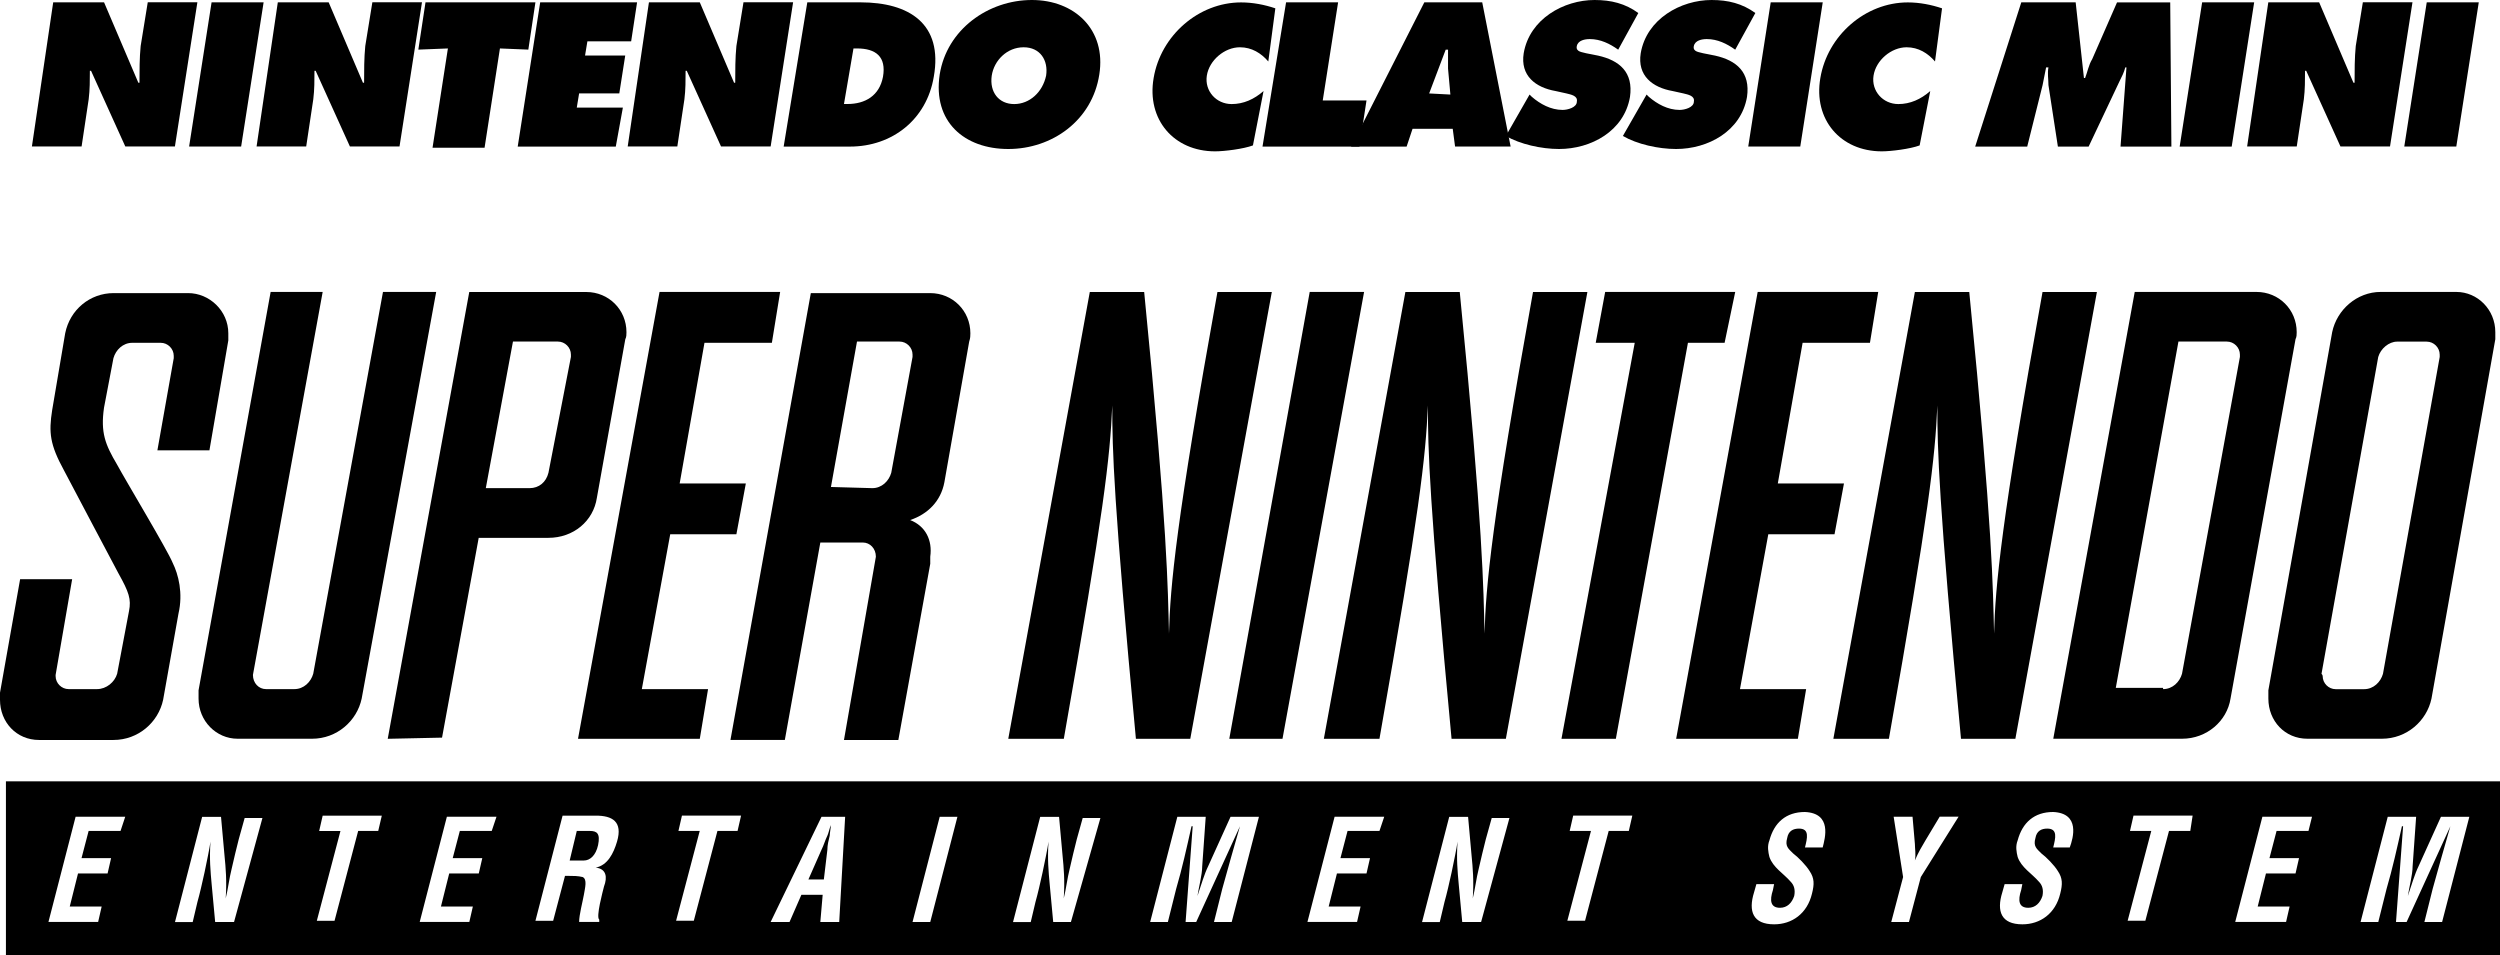 <?xml version="1.0" encoding="utf-8"?>
<!-- Generator: Adobe Illustrator 25.2.1, SVG Export Plug-In . SVG Version: 6.00 Build 0)  -->
<svg version="1.1" id="Layer_1" xmlns="http://www.w3.org/2000/svg" xmlns:xlink="http://www.w3.org/1999/xlink" x="0px" y="0px"
	 viewBox="0 0 3839 1466.6" style="enable-background:new 0 0 3839 1466.6;" xml:space="preserve">
<style type="text/css">
	.st0{fill:#FFFFFF;}
	.st1{fill-rule:evenodd;clip-rule:evenodd;fill:#FFFFFF;}
	.st2{fill-rule:evenodd;clip-rule:evenodd;}
</style>
<g id="SNES_25_">
	<g>
		<g>
			<g>
				<path d="M81.7,3.6h78.1l52.6,123.4h1.8c0-18.2,0-38.1,1.8-56.3l10.9-67.2h76.2l-34.5,221.4h-76.2l-52.6-116.2h-1.8
					c0,14.5,0,29-1.8,43.6l-10.9,72.6H49L81.7,3.6z"/>
				<path d="M324.9,3.6h79.9l-34.5,221.4h-79.9L324.9,3.6z"/>
				<path d="M426.6,3.6h78.1l52.6,123.4h1.8c0-18.2,0-38.1,1.8-56.3l10.9-67.2H648l-34.5,221.4h-76.2l-52.6-116.2h-1.8
					c0,14.5,0,29-1.8,43.6l-10.9,72.6h-76.2L426.6,3.6z"/>
				<path d="M653.4,3.6h168.8l-10.9,72.6l-43.6-1.8l-23.6,152.5h-79.9l23.6-152.5l-45.4,1.8L653.4,3.6z"/>
				<path d="M829.5,3.6h148.8l-9.1,59.9h-67.2l-3.6,21.8h61.7l-9.1,58.1h-61.7l-3.6,21.8h70.8l-10.9,59.9H795L829.5,3.6z"/>
				<path d="M996.5,3.6h78.1l52.6,123.4h1.8c0-18.2,0-38.1,1.8-56.3l10.9-67.2h76.2l-34.5,221.4h-76.2l-52.6-116.2h-1.8
					c0,14.5,0,29-1.8,43.6l-10.9,72.6h-76.2L996.5,3.6z"/>
				<path d="M1239.7,3.6h81.7c74.4,0,127.1,32.7,112.5,114.4c-10.9,65.3-63.5,107.1-128.9,107.1h-101.6L1239.7,3.6z M1296,159.7h5.4
					c27.2,0,49-12.7,54.5-41.7c5.4-30.9-10.9-43.6-39.9-43.6h-5.4L1296,159.7z"/>
				<path d="M1688.1,114.4c-10.9,70.8-72.6,114.4-139.8,114.4c-67.2,0-116.2-41.7-105.3-114.4C1453.9,45.4,1517.4,0,1584.6,0
					C1650,0,1699,45.4,1688.1,114.4z M1522.9,116.2c-3.6,25.4,10.9,43.6,34.5,43.6c23.6,0,43.6-18.2,49-43.6
					c3.6-23.6-9.1-43.6-34.5-43.6S1526.5,92.6,1522.9,116.2z"/>
				<path d="M1947.6,94.4c-10.9-12.7-25.4-21.8-43.6-21.8c-23.6,0-47.2,20-50.8,43.6c-3.6,23.6,14.5,43.6,38.1,43.6
					c18.2,0,34.5-7.3,49-20l-16.3,83.5c-14.5,5.4-43.6,9.1-58.1,9.1c-63.5,0-105.3-49-94.4-112.5c10.9-65.3,69-116.2,134.3-116.2
					c18.2,0,36.3,3.6,52.6,9.1L1947.6,94.4z"/>
				<path d="M1974.9,3.6h79.9l-23.6,150.7h67.2l-10.9,70.8h-148.8L1974.9,3.6z"/>
				<path d="M2160,225.1h-85.3L2187.2,3.6h88.9l43.6,221.4h-85.3l-3.6-27.2h-61.7L2160,225.1z M2227.2,145.2l-3.6-39.9
					c0-9.1,0-20,0-29h-3.6l-25.4,67.2L2227.2,145.2L2227.2,145.2z"/>
				<path d="M2348.8,145.2l3.6,3.6c12.7,10.9,29,20,47.2,20c7.3,0,21.8-3.6,21.8-12.7c1.8-9.1-9.1-10.9-16.3-12.7l-16.3-3.6
					c-30.9-5.4-54.5-23.6-49-58.1C2348.8,29,2401.4,0,2448.6,0c25.4,0,47.2,5.4,67.2,20l-30.9,56.3c-12.7-9.1-27.2-16.3-43.6-16.3
					c-7.3,0-18.2,1.8-20,10.9s9.1,9.1,14.5,10.9l18.2,3.6c32.7,7.3,54.5,25.4,49,63.5c-9.1,52.6-59.9,79.9-108.9,79.9
					c-27.2,0-59.9-7.3-81.7-20L2348.8,145.2z"/>
				<path d="M2528.5,145.2l3.6,3.6c12.7,10.9,29,20,47.2,20c7.3,0,21.8-3.6,21.8-12.7c1.8-9.1-9.1-10.9-16.3-12.7l-16.3-3.6
					c-30.9-5.4-54.5-23.6-49-58.1C2528.5,29,2581.1,0,2628.3,0c25.4,0,47.2,5.4,67.2,20l-30.9,56.3c-12.7-9.1-27.2-16.3-43.6-16.3
					c-7.3,0-18.2,1.8-20,10.9c-1.8,9.1,9.1,9.1,14.5,10.9l18.2,3.6c32.7,7.3,54.5,25.4,49,63.5c-9.1,52.6-59.9,79.9-108.9,79.9
					c-27.2,0-59.9-7.3-81.7-20L2528.5,145.2z"/>
				<path d="M2719.1,3.6h79.9l-34.5,221.4h-79.9L2719.1,3.6z"/>
				<path d="M2971.4,94.4c-10.9-12.7-25.4-21.8-43.6-21.8c-23.6,0-47.2,20-50.8,43.6c-3.6,23.6,14.5,43.6,38.1,43.6
					c18.2,0,34.5-7.3,49-20l-16.3,83.5c-14.5,5.4-43.6,9.1-58.1,9.1c-63.5,0-105.3-49-94.4-112.5c10.9-65.3,69-116.2,134.3-116.2
					c18.2,0,36.3,3.6,52.6,9.1L2971.4,94.4z"/>
				<path d="M3103.9,3.6h83.5l12.7,116.2h1.8c3.6-9.1,5.4-20,10.9-29l38.1-87.1h81.7l1.8,221.4h-78.1l9.1-121.6h-1.8
					c-1.8,7.3-5.4,14.5-9.1,21.8l-47.2,99.8h-47.2l-14.5-94.4c0-9.1-1.8-18.2,0-27.2h-3.6c-1.8,9.1-3.6,18.2-5.4,27.2l-23.6,94.4
					h-79.9L3103.9,3.6z"/>
				<path d="M3381.6,3.6h79.9L3427,225.1h-79.9L3381.6,3.6z"/>
				<path d="M3483.2,3.6h78.1l52.6,123.4h1.8c0-18.2,0-38.1,1.8-56.3l10.9-67.2h76.2l-34.5,221.4H3594l-52.6-116.2h-1.8
					c0,14.5,0,29-1.8,43.6l-10.9,72.6h-76.2L3483.2,3.6z"/>
				<path d="M3726.5,3.6h79.9l-34.5,221.4H3692L3726.5,3.6z"/>
			</g>
		</g>
		<g>
			<g>
				<g>
					<path d="M179.7,713.3c12.7,23.6,78.1,132.5,85.3,150.7c9.1,18.2,16.3,47.2,9.1,78.1l-23.6,132.5c-7.3,34.5-38.1,61.7-76.2,61.7
						H59.9c-34.5,0-59.9-27.2-59.9-61.7c0-3.6,0-7.3,0-10.9l30.9-174.3h79.9l-25.4,147c0,1.8,0,1.8,0,1.8c0,10.9,9.1,20,20,20h43.6
						c14.5,0,27.2-10.9,30.9-23.6l18.2-96.2c3.6-18.2,0-29-16.3-58.1c-12.7-23.6-67.2-127.1-83.5-157.9
						c-21.8-39.9-23.6-58.1-18.2-92.6l20-118c7.3-36.3,38.1-61.7,74.4-61.7h114.4c32.7,0,61.7,27.2,61.7,61.7c0,3.6,0,7.3,0,10.9
						l-29,168.8h-79.9L266.8,550c0-1.8,0-1.8,0-3.6c0-10.9-9.1-20-20-20h-43.6c-14.5,0-25.4,10.9-29,23.6l-14.5,76.2
						C154.3,664.3,161.5,682.5,179.7,713.3z"/>
				</g>
				<g>
					<path d="M388.4,1036.4C388.4,1038.3,388.4,1038.3,388.4,1036.4c0,12.7,9.1,21.8,20,21.8H452c14.5,0,25.4-10.9,29-23.6
						l107.1-586.3h81.7l-114.4,624.4c-7.3,34.5-38.1,61.7-76.2,61.7H364.8c-32.7,0-59.9-27.2-59.9-61.7c0-3.6,0-7.3,0-12.7
						l110.7-611.7h79.9L388.4,1036.4z"/>
				</g>
				<g>
					<polygon points="1012.8,448.3 1198,448.3 1185.3,526.4 1081.8,526.4 1043.7,742.4 1145.3,742.4 1130.8,820.4 1029.2,820.4 
						985.6,1058.2 1087.3,1058.2 1074.6,1134.5 887.6,1134.5 					"/>
				</g>
				<g>
					<path d="M1548.3,1134.5l125.2-686.1h83.5c36.3,366.7,36.3,455.6,38.1,524.6c1.8-72.6,10.9-172.4,74.4-524.6l0,0h83.5
						l-125.2,686.1h-83.5c-34.5-366.7-36.3-442.9-36.3-511.9c-3.6,81.7-12.7,161.5-74.4,511.9H1548.3z"/>
				</g>
				<g>
					<polygon points="1969.4,1134.5 1887.7,1134.5 2011.2,448.3 2094.7,448.3 					"/>
				</g>
				<g>
					<polygon points="2648.3,526.4 2592,526.4 2481.3,1134.5 2397.8,1134.5 2510.3,526.4 2450.4,526.4 2464.9,448.3 2664.6,448.3 
											"/>
				</g>
				<g>
					<polygon points="2699.1,448.3 2884.2,448.3 2871.5,526.4 2768.1,526.4 2730,742.4 2831.6,742.4 2817.1,820.4 2715.4,820.4 
						2671.9,1058.2 2773.5,1058.2 2760.8,1134.5 2573.9,1134.5 					"/>
				</g>
				<g>
					<path d="M2032.9,1134.5l125.2-686.1h83.5c36.3,366.7,36.3,455.6,38.1,524.6c1.8-72.6,10.9-172.4,74.4-524.6l0,0h83.5
						l-125.2,686.1H2229c-34.5-366.7-36.3-442.9-36.3-511.9c-3.6,81.7-12.7,161.5-74.4,511.9
						C2118.3,1134.5,2032.9,1134.5,2032.9,1134.5z"/>
				</g>
				<g>
					<path d="M2815.3,1134.5l125.2-686.1h83.5c36.3,366.7,36.3,455.6,38.1,524.6c1.8-72.6,10.9-172.4,74.4-524.6l0,0h83.5
						l-125.2,686.1h-83.5c-34.5-366.7-36.3-442.9-36.3-511.9c-3.6,81.7-12.7,161.5-74.4,511.9
						C2900.6,1134.5,2815.3,1134.5,2815.3,1134.5z"/>
				</g>
				<path d="M595.4,1134.5l125.2-686.1h179.7c34.5,0,61.7,27.2,61.7,61.7c0,3.6,0,7.3-1.8,10.9l-43.6,243.2
					c-5.4,36.3-36.3,61.7-74.4,61.7H735.1l-56.3,306.8L595.4,1134.5L595.4,1134.5z M813.2,749.6c14.5,0,25.4-9.1,29-23.6l34.5-177.9
					c0,0,0-1.8,0-3.6c0-10.9-9.1-20-20-20h-69L746,749.6H813.2z M1345,854.9L1345,854.9c0-12.7-9.1-21.8-20-21.8h-65.3l-54.5,303.1
					h-83.5l123.4-686.1h183.3c34.5,0,61.7,27.2,61.7,61.7c0,3.6,0,7.3-1.8,12.7l-38.1,216c-5.4,29-25.4,49-52.6,58.1
					c23.6,9.1,34.5,30.9,30.9,56.3c0,3.6,0,7.3,0,10.9l-49,270.5H1296L1345,854.9z M1339.6,749.6c14.5,0,25.4-10.9,29-23.6
					l32.7-177.9c0-1.8,0-1.8,0-3.6c0-10.9-9.1-20-20-20H1316L1276,747.8L1339.6,749.6L1339.6,749.6z M3278.1,448.3h187
					c34.5,0,61.7,27.2,61.7,61.7c0,3.6,0,7.3-1.8,10.9l-99.8,551.8c-5.4,34.5-36.3,61.7-74.4,61.7h-197.8L3278.1,448.3z
					 M3321.7,1058.2c14.5,0,25.4-10.9,29-23.6l88.9-486.5c0-1.8,0-1.8,0-3.6c0-10.9-9.1-20-20-20h-74.4l-96.2,531.8h72.6V1058.2z
					 M3655.7,448.3h116.2c32.7,0,59.9,27.2,59.9,61.7c0,3.6,0,7.3,0,10.9l-98,551.8c-7.3,34.5-38.1,61.7-76.2,61.7h-114.4
					c-34.5,0-59.9-27.2-59.9-61.7c0-3.6,0-7.3,0-12.7l98-550C3588.5,475.6,3619.4,448.3,3655.7,448.3z M3566.7,1038.3
					c0,10.9,9.1,20,20,20h43.6c14.5,0,25.4-10.9,29-23.6l87.1-486.5c0-1.8,0-1.8,0-3.6c0-10.9-9.1-20-20-20h-45.4
					c-12.7,0-25.4,10.9-29,23.6l-87.1,486.5C3566.7,1036.4,3566.7,1038.3,3566.7,1038.3z"/>
				<g>
					<path d="M1265.1,1350.5l5.4-45.4c0-7.3,1.8-14.5,3.6-21.8c0-3.6,1.8-12.7,1.8-16.3l0,0c-1.8,3.6-3.6,12.7-5.4,16.3
						c-3.6,7.3-5.4,14.5-9.1,21.8l-20,45.4H1265.1z"/>
					<path d="M905.7,1276h-20l-10.9,45.4h21.8c9.1,0,18.2-7.3,21.8-23.6C922.1,1279.7,916.6,1276,905.7,1276z"/>
					<path d="M9.1,1199.8v266.8H3839v-266.8H9.1z M185.1,1276h-49l-10.9,41.7h45.4l-5.4,23.6h-45.4l-12.7,50.8h49l-5.4,23.6H74.4
						l41.7-161.5h76.2L185.1,1276z M359.4,1415.8h-29l-5.4-58.1c-1.8-20-3.6-38.1-1.8-65.3l0,0c-1.8,12.7-5.4,29-9.1,47.2
						c-3.6,16.3-7.3,32.7-10.9,45.4l-7.3,30.9h-27.2l41.7-161.5h29l5.4,59.9c1.8,18.2,3.6,38.1,1.8,65.3l0,0
						c3.6-14.5,5.4-30.9,9.1-45.4c3.6-16.3,7.3-30.9,10.9-45.4l9.1-32.7H403L359.4,1415.8z M580.8,1276H550L513.7,1414h-27.2
						l36.3-137.9h-32.7l5.4-23.6h90.8L580.8,1276z M755.1,1276h-49l-10.9,41.7h45.4l-5.4,23.6h-45.4l-12.7,50.8h49l-5.4,23.6h-76.2
						l41.7-161.5h76.2L755.1,1276z M947.5,1292.4c-5.4,18.2-14.5,36.3-32.7,39.9l0,0c16.3,1.8,18.2,14.5,12.7,29
						c-1.8,7.3-12.7,47.2-7.3,50.8v3.6h-30.9c0-10.9,5.4-30.9,7.3-41.7c1.8-10.9,5.4-23.6-1.8-27.2c-7.3-1.8-14.5-1.8-21.8-1.8h-5.4
						l-18.2,69h-27.2l41.7-161.5h50.8C940.2,1252.4,956.6,1261.5,947.5,1292.4z M1132.6,1276h-30.9l-36.3,137.9h-27.2l36.3-137.9
						h-32.7l5.4-23.6h90.8L1132.6,1276z M1288.7,1415.8h-29l3.6-41.7h-32.7l-18.2,41.7h-29l78.1-161.5h36.3L1288.7,1415.8z
						 M1428.5,1415.8h-27.2l41.7-161.5h27.2L1428.5,1415.8z M1644.5,1415.8h-27.2l-5.4-58.1c-1.8-20-3.6-38.1-1.8-65.3l0,0
						c-1.8,12.7-5.4,29-9.1,47.2c-3.6,16.3-7.3,32.7-10.9,45.4l-7.3,30.9h-27.2l41.7-161.5h29l5.4,59.9c1.8,18.2,3.6,38.1,1.8,65.3
						l0,0c3.6-14.5,5.4-30.9,9.1-45.4c3.6-16.3,7.3-30.9,10.9-45.4l9.1-32.7h27.2L1644.5,1415.8z M1891.4,1415.8h-27.2l12.7-50.8
						c9.1-32.7,18.2-65.3,27.2-96.2l0,0l-67.2,147h-16.3l10.9-147h-1.8c-7.3,32.7-14.5,65.3-23.6,96.2l-12.7,50.8h-27.2l41.7-161.5
						h43.6l-5.4,76.2c0,12.7-5.4,32.7-7.3,45.4l0,0c5.4-16.3,10.9-34.5,16.3-45.4l34.5-76.2h43.6L1891.4,1415.8z M2118.3,1276h-49
						l-10.9,41.7h45.4l-5.4,23.6h-45.4l-12.7,50.8h49l-5.4,23.6h-76.2l41.7-161.5h76.2L2118.3,1276z M2274.4,1415.8h-29l-5.4-58.1
						c-1.8-20-3.6-38.1-1.8-65.3l0,0c-1.8,12.7-5.4,29-9.1,47.2c-3.6,16.3-7.3,32.7-10.9,45.4l-7.3,30.9h-27.2l41.7-161.5h29
						l5.4,59.9c1.8,18.2,3.6,38.1,1.8,65.3l0,0c3.6-14.5,5.4-30.9,9.1-45.4c3.6-16.3,7.3-30.9,10.9-45.4l9.1-32.7h27.2
						L2274.4,1415.8z M2501.2,1276h-30.9l-36.3,137.9h-27.2l36.3-137.9h-32.7l5.4-23.6h90.8L2501.2,1276z M2798.9,1301.4h-27.2
						c3.6-14.5,7.3-29-9.1-29c-9.1,0-16.3,3.6-18.2,14.5c-3.6,12.7,1.8,16.3,9.1,23.6c7.3,5.4,20,18.2,25.4,27.2
						c7.3,10.9,7.3,20,3.6,34.5c-7.3,30.9-30.9,47.2-58.1,47.2c-32.7,0-39.9-20-30.9-49l3.6-12.7h27.2l-1.8,9.1
						c-5.4,16.3-3.6,27.2,10.9,27.2c10.9,0,18.2-7.3,21.8-18.2c1.8-9.1,0-16.3-5.4-21.8c-10.9-12.7-27.2-21.8-32.7-38.1
						c-1.8-7.3-3.6-16.3,0-25.4c7.3-27.2,25.4-43.6,54.5-43.6C2813.5,1248.8,2802.6,1286.9,2798.9,1301.4z M2949.6,1346.8l-18.2,69
						h-27.2l18.2-69l-14.5-92.6h29l3.6,41.7c0,7.3,1.8,16.3,0,25.4l0,0c5.4-12.7,10.9-21.8,16.3-30.9l21.8-36.3h29L2949.6,1346.8z
						 M3178.3,1301.4h-25.4c3.6-14.5,7.3-29-9.1-29c-9.1,0-16.3,3.6-18.2,14.5c-3.6,12.7,1.8,16.3,9.1,23.6
						c7.3,5.4,20,18.2,25.4,27.2c7.3,10.9,7.3,20,3.6,34.5c-7.3,30.9-30.9,47.2-58.1,47.2c-32.7,0-39.9-20-30.9-49l3.6-12.7h27.2
						l-1.8,9.1c-5.4,16.3-3.6,27.2,10.9,27.2c10.9,0,18.2-7.3,21.8-18.2c1.8-9.1,0-16.3-5.4-21.8c-10.9-12.7-27.2-21.8-32.7-38.1
						c-1.8-7.3-3.6-16.3,0-25.4c7.3-27.2,25.4-43.6,54.5-43.6C3194.6,1248.8,3183.7,1286.9,3178.3,1301.4z M3363.4,1276h-32.7
						l-36.3,137.9h-27.2l36.3-137.9h-32.7l5.4-23.6h90.8L3363.4,1276z M3544.9,1276h-49l-10.9,41.7h45.4l-5.4,23.6h-45.4l-12.7,50.8
						h49l-5.4,23.6h-78.1l41.7-161.5h76.2L3544.9,1276z M3750.1,1415.8h-27.2l12.7-50.8c9.1-32.7,18.2-65.3,27.2-96.2l0,0l-67.2,147
						h-16.3l10.9-147h-1.8c-7.3,32.7-14.5,65.3-23.6,96.2l-12.7,50.8h-27.2l41.7-161.5h43.6l-5.4,76.2c0,12.7-5.4,32.7-7.3,45.4l0,0
						c5.4-16.3,10.9-34.5,16.3-45.4l34.5-76.2h43.6L3750.1,1415.8z"/>
				</g>
			</g>
		</g>
	</g>
</g>
</svg>
